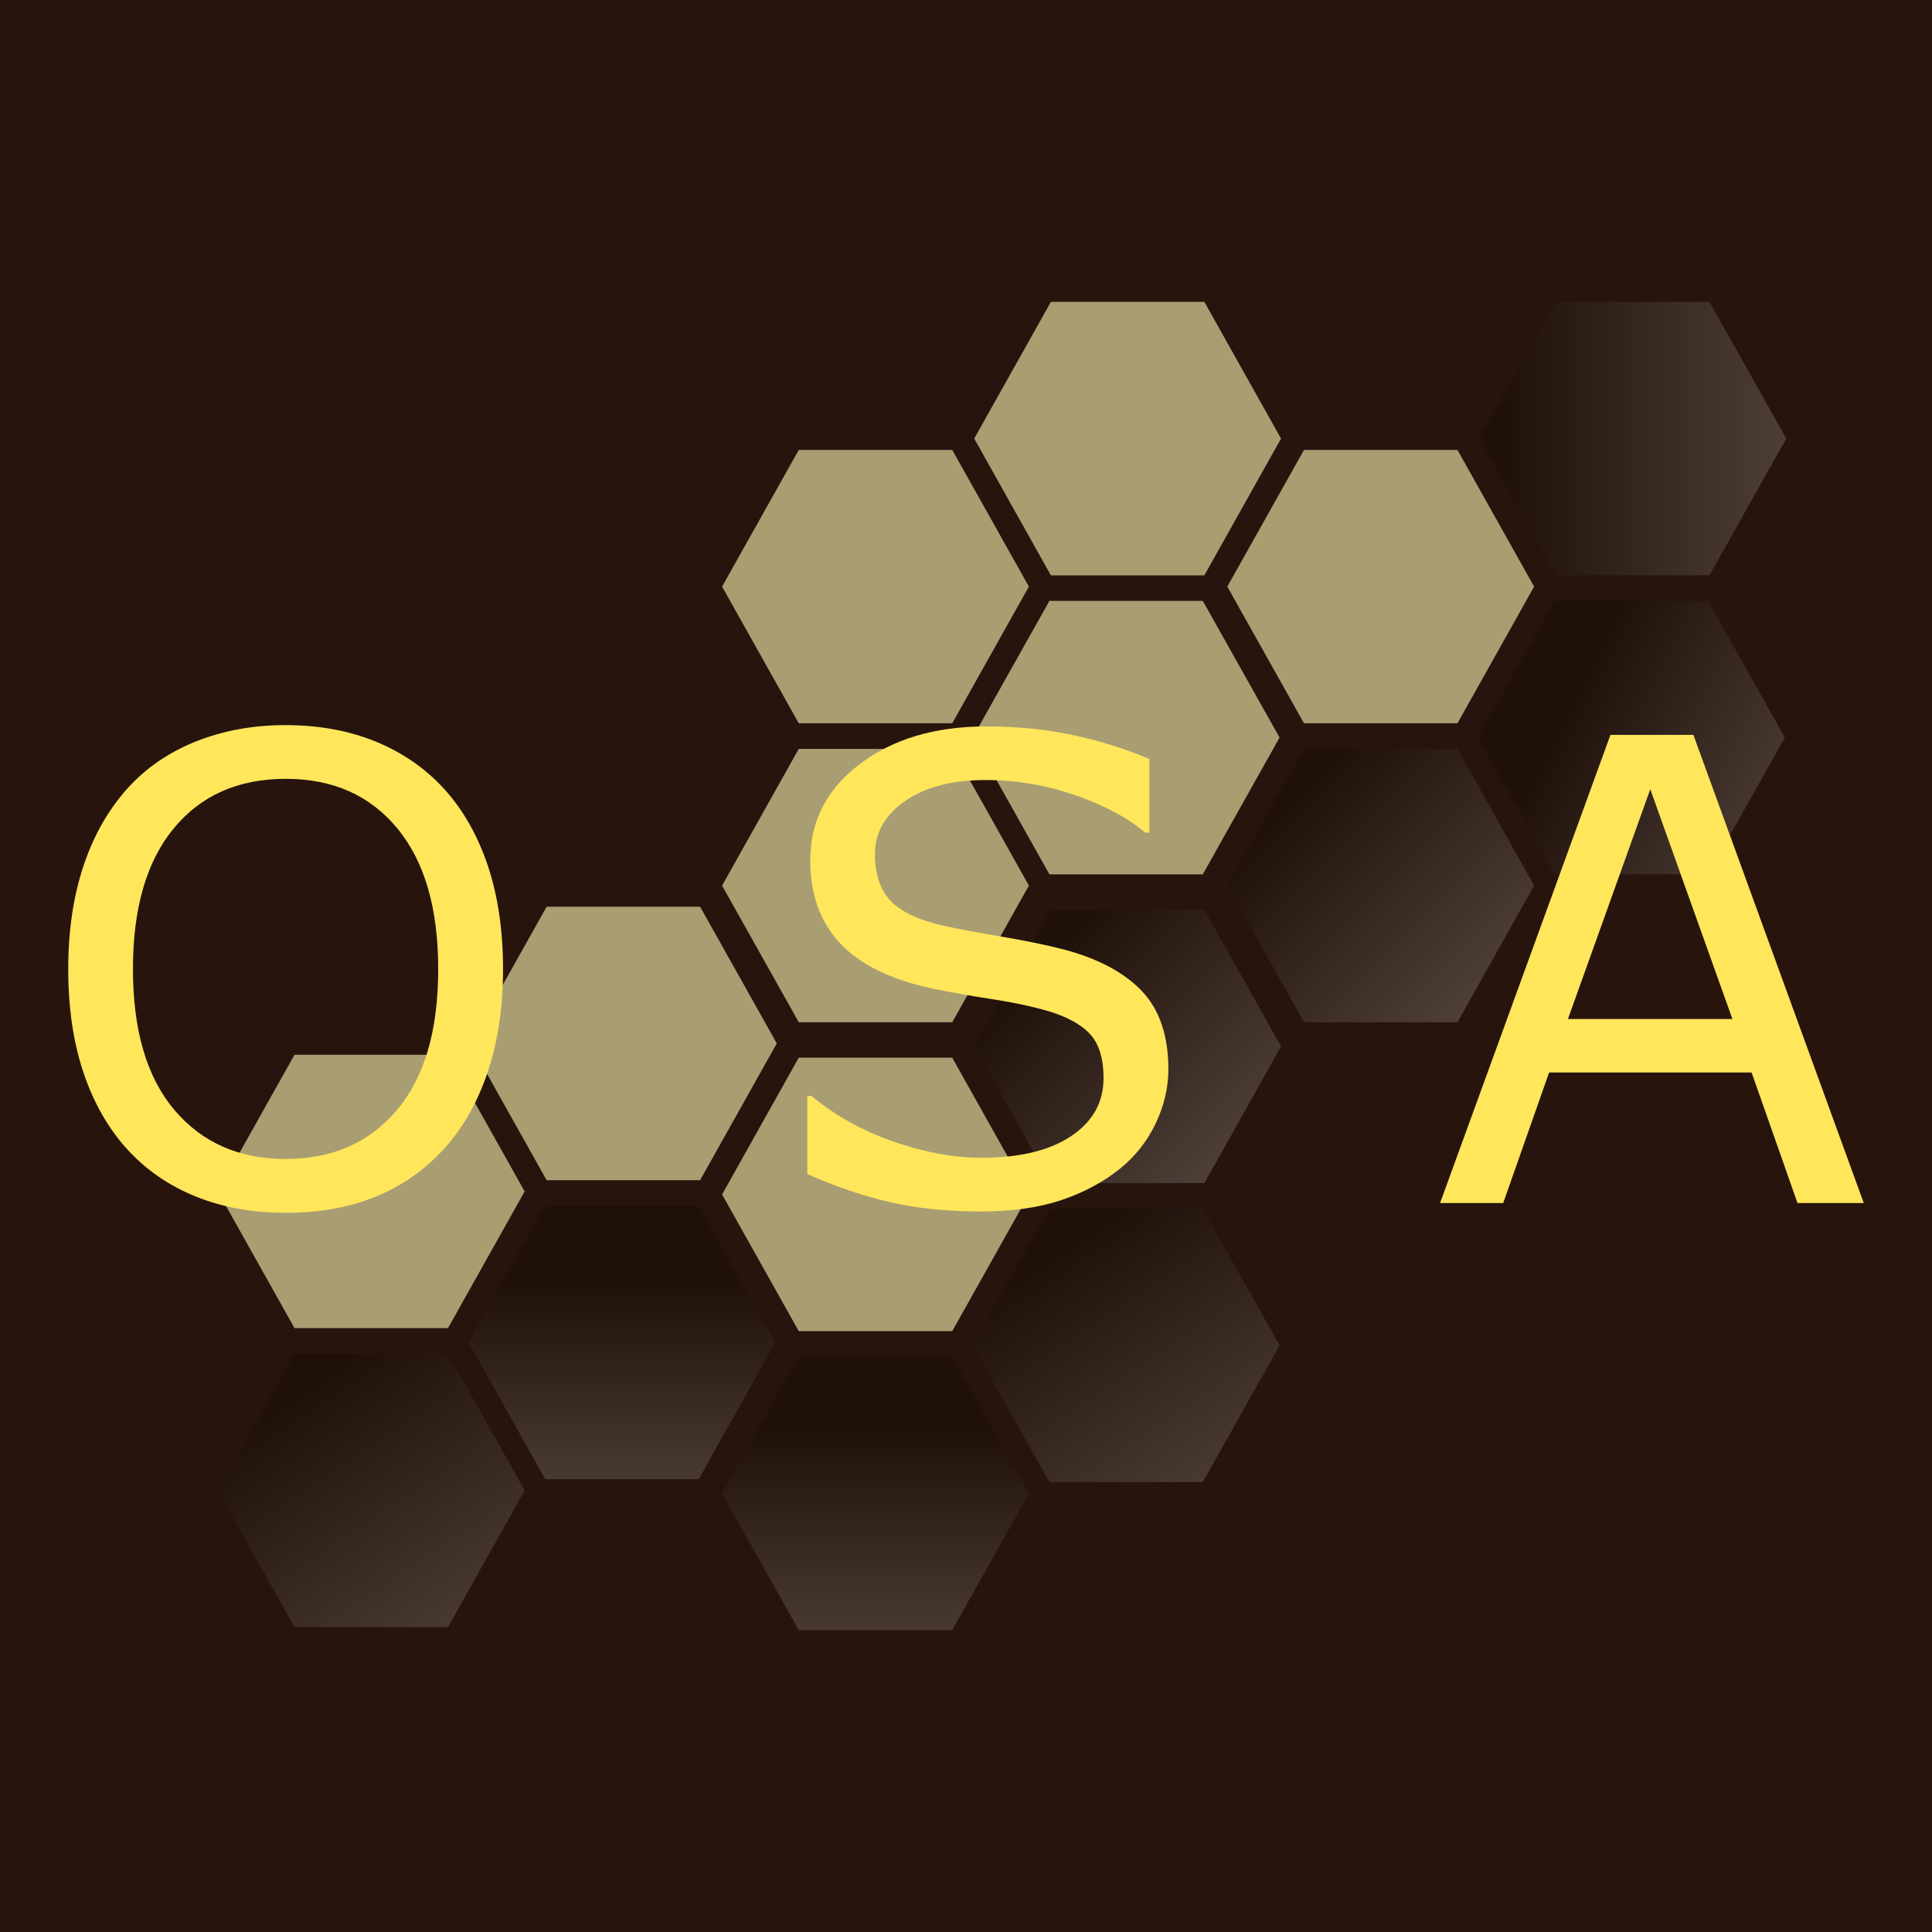<?xml version="1.0" encoding="utf-8"?>
<!-- Generator: Adobe Illustrator 21.0.0, SVG Export Plug-In . SVG Version: 6.00 Build 0)  -->
<svg version="1.1" id="Слой_1" xmlns="http://www.w3.org/2000/svg" xmlns:xlink="http://www.w3.org/1999/xlink" x="0px" y="0px"
	 viewBox="0 0 16 16" enable-background="new 0 0 16 16" xml:space="preserve">
<g>
	<rect fill="#27140D" width="16" height="16"/>
	<g>
		<g>
			<g>
				<defs>
					<rect id="SVGID_1_" x="1.804" y="11.193" width="2.537" height="2.197"/>
				</defs>
				<clipPath id="SVGID_2_">
					<use xlink:href="#SVGID_1_"  overflow="visible"/>
				</clipPath>
				<g clip-path="url(#SVGID_2_)">
					<defs>
						<polygon id="SVGID_3_" points="2.438,13.389 3.706,13.389 4.341,12.291 3.706,11.193 2.438,11.193 1.804,12.291 						"/>
					</defs>
					<clipPath id="SVGID_4_">
						<use xlink:href="#SVGID_3_"  overflow="visible"/>
					</clipPath>
				</g>
			</g>
		</g>
		<g>
			<defs>
				<rect id="SVGID_5_" x="1.804" y="11.211" width="2.541" height="2.265"/>
			</defs>
			<clipPath id="SVGID_6_">
				<use xlink:href="#SVGID_5_"  overflow="visible"/>
			</clipPath>
			<g clip-path="url(#SVGID_6_)">
				<defs>
					<polygon id="SVGID_7_" points="2.439,13.475 3.71,13.475 4.345,12.343 3.71,11.211 2.439,11.211 1.804,12.343 					"/>
				</defs>
				<clipPath id="SVGID_8_">
					<use xlink:href="#SVGID_7_"  overflow="visible"/>
				</clipPath>
				
					<linearGradient id="SVGID_9_" gradientUnits="userSpaceOnUse" x1="-567.313" y1="859.425" x2="-567.288" y2="859.425" gradientTransform="matrix(-52.959 -91.728 -91.728 52.959 48792.617 -97539.477)">
					<stop  offset="0" style="stop-color:#FFFFFF"/>
					<stop  offset="1" style="stop-color:#000000"/>
				</linearGradient>
				<polygon opacity="0.2" clip-path="url(#SVGID_8_)" fill="url(#SVGID_9_)" points="2.439,14.576 0.823,11.777 3.71,10.11 
					5.326,12.909 				"/>
			</g>
		</g>
		<g>
			<defs>
				<rect id="SVGID_10_" x="1.804" y="8.735" width="2.541" height="2.265"/>
			</defs>
			<clipPath id="SVGID_11_">
				<use xlink:href="#SVGID_10_"  overflow="visible"/>
			</clipPath>
			<polygon opacity="0.6" clip-path="url(#SVGID_11_)" fill="#FFF8B5" points="2.439,10.999 3.71,10.999 4.345,9.867 3.71,8.735 
				2.439,8.735 1.804,9.867 			"/>
		</g>
		<g>
			<defs>
				<rect id="SVGID_12_" x="3.88" y="9.985" width="2.541" height="2.265"/>
			</defs>
			<clipPath id="SVGID_13_">
				<use xlink:href="#SVGID_12_"  overflow="visible"/>
			</clipPath>
			<g clip-path="url(#SVGID_13_)">
				<defs>
					<polygon id="SVGID_14_" points="4.515,12.25 5.786,12.25 6.421,11.117 5.786,9.985 4.515,9.985 3.88,11.117 					"/>
				</defs>
				<clipPath id="SVGID_15_">
					<use xlink:href="#SVGID_14_"  overflow="visible"/>
				</clipPath>
				
					<linearGradient id="SVGID_16_" gradientUnits="userSpaceOnUse" x1="-562.752" y1="846.163" x2="-562.728" y2="846.163" gradientTransform="matrix(0 -92.378 -92.378 0 78172.008 -51973.68)">
					<stop  offset="0" style="stop-color:#FFFFFF"/>
					<stop  offset="1" style="stop-color:#000000"/>
				</linearGradient>
				<rect x="3.88" y="9.985" opacity="0.2" clip-path="url(#SVGID_15_)" fill="url(#SVGID_16_)" width="2.541" height="2.265"/>
			</g>
		</g>
		<g>
			<defs>
				<rect id="SVGID_17_" x="3.892" y="7.509" width="2.541" height="2.265"/>
			</defs>
			<clipPath id="SVGID_18_">
				<use xlink:href="#SVGID_17_"  overflow="visible"/>
			</clipPath>
			<polygon opacity="0.6" clip-path="url(#SVGID_18_)" fill="#FFF8B5" points="4.527,9.774 5.798,9.774 6.433,8.641 5.798,7.509 
				4.527,7.509 3.892,8.641 			"/>
		</g>
		<g>
			<defs>
				<rect id="SVGID_19_" x="5.98" y="11.235" width="2.541" height="2.265"/>
			</defs>
			<clipPath id="SVGID_20_">
				<use xlink:href="#SVGID_19_"  overflow="visible"/>
			</clipPath>
			<g clip-path="url(#SVGID_20_)">
				<defs>
					<polygon id="SVGID_21_" points="6.615,13.5 7.886,13.5 8.521,12.368 7.886,11.235 6.615,11.235 5.98,12.368 					"/>
				</defs>
				<clipPath id="SVGID_22_">
					<use xlink:href="#SVGID_21_"  overflow="visible"/>
				</clipPath>
				
					<linearGradient id="SVGID_23_" gradientUnits="userSpaceOnUse" x1="-562.214" y1="847.067" x2="-562.189" y2="847.067" gradientTransform="matrix(0 -92.378 -92.378 0 78257.617 -51922.68)">
					<stop  offset="0" style="stop-color:#FFFFFF"/>
					<stop  offset="1" style="stop-color:#000000"/>
				</linearGradient>
				<rect x="5.98" y="11.235" opacity="0.2" clip-path="url(#SVGID_22_)" fill="url(#SVGID_23_)" width="2.541" height="2.265"/>
			</g>
		</g>
		<g>
			<defs>
				<rect id="SVGID_24_" x="5.98" y="8.759" width="2.541" height="2.265"/>
			</defs>
			<clipPath id="SVGID_25_">
				<use xlink:href="#SVGID_24_"  overflow="visible"/>
			</clipPath>
			<polygon opacity="0.6" clip-path="url(#SVGID_25_)" fill="#FFF8B5" points="6.615,11.024 7.886,11.024 8.521,9.892 7.886,8.759 
				6.615,8.759 5.98,9.892 			"/>
		</g>
		<g>
			<defs>
				<rect id="SVGID_26_" x="8.055" y="10.01" width="2.541" height="2.265"/>
			</defs>
			<clipPath id="SVGID_27_">
				<use xlink:href="#SVGID_26_"  overflow="visible"/>
			</clipPath>
			<g clip-path="url(#SVGID_27_)">
				<defs>
					<polygon id="SVGID_28_" points="8.691,12.274 9.961,12.274 10.597,11.142 9.961,10.01 8.691,10.01 8.055,11.142 					"/>
				</defs>
				<clipPath id="SVGID_29_">
					<use xlink:href="#SVGID_28_"  overflow="visible"/>
				</clipPath>
				
					<linearGradient id="SVGID_30_" gradientUnits="userSpaceOnUse" x1="-566.529" y1="861.684" x2="-566.505" y2="861.684" gradientTransform="matrix(-52.959 -91.728 -91.728 52.959 49047.617 -97588.477)">
					<stop  offset="0" style="stop-color:#FFFFFF"/>
					<stop  offset="1" style="stop-color:#000000"/>
				</linearGradient>
				<polygon opacity="0.2" clip-path="url(#SVGID_29_)" fill="url(#SVGID_30_)" points="8.691,13.375 7.075,10.576 9.961,8.909 
					11.577,11.708 				"/>
			</g>
		</g>
		<g>
			<defs>
				<rect id="SVGID_31_" x="8.068" y="7.534" width="2.541" height="2.265"/>
			</defs>
			<clipPath id="SVGID_32_">
				<use xlink:href="#SVGID_31_"  overflow="visible"/>
			</clipPath>
			<g clip-path="url(#SVGID_32_)">
				<defs>
					<polygon id="SVGID_33_" points="8.703,9.798 9.974,9.798 10.609,8.666 9.974,7.534 8.703,7.534 8.068,8.666 					"/>
				</defs>
				<clipPath id="SVGID_34_">
					<use xlink:href="#SVGID_33_"  overflow="visible"/>
				</clipPath>
				
					<linearGradient id="SVGID_35_" gradientUnits="userSpaceOnUse" x1="-568.99" y1="868.805" x2="-568.965" y2="868.805" gradientTransform="matrix(-72.106 -72.106 -72.106 72.106 21628.6 -103663.602)">
					<stop  offset="0" style="stop-color:#FFFFFF"/>
					<stop  offset="1" style="stop-color:#000000"/>
				</linearGradient>
				<polygon opacity="0.2" clip-path="url(#SVGID_34_)" fill="url(#SVGID_35_)" points="9.338,11.069 6.935,8.666 9.338,6.263 
					11.741,8.666 				"/>
			</g>
		</g>
		<g>
			<defs>
				<rect id="SVGID_36_" x="5.98" y="6.202" width="2.541" height="2.265"/>
			</defs>
			<clipPath id="SVGID_37_">
				<use xlink:href="#SVGID_36_"  overflow="visible"/>
			</clipPath>
			<polygon opacity="0.6" clip-path="url(#SVGID_37_)" fill="#FFF8B5" points="6.615,8.466 7.886,8.466 8.521,7.334 7.886,6.202 
				6.615,6.202 5.98,7.334 			"/>
		</g>
		<g>
			<defs>
				<rect id="SVGID_38_" x="5.98" y="3.726" width="2.541" height="2.264"/>
			</defs>
			<clipPath id="SVGID_39_">
				<use xlink:href="#SVGID_38_"  overflow="visible"/>
			</clipPath>
			<polygon opacity="0.6" clip-path="url(#SVGID_39_)" fill="#FFF8B5" points="6.615,5.99 7.886,5.99 8.521,4.858 7.886,3.726 
				6.615,3.726 5.98,4.858 			"/>
		</g>
		<g>
			<defs>
				<rect id="SVGID_40_" x="8.055" y="4.976" width="2.541" height="2.265"/>
			</defs>
			<clipPath id="SVGID_41_">
				<use xlink:href="#SVGID_40_"  overflow="visible"/>
			</clipPath>
			<polygon opacity="0.6" clip-path="url(#SVGID_41_)" fill="#FFF8B5" points="8.691,7.241 9.961,7.241 10.597,6.108 9.961,4.976 
				8.691,4.976 8.055,6.108 			"/>
		</g>
		<g>
			<defs>
				<rect id="SVGID_42_" x="8.068" y="2.5" width="2.541" height="2.264"/>
			</defs>
			<clipPath id="SVGID_43_">
				<use xlink:href="#SVGID_42_"  overflow="visible"/>
			</clipPath>
			<polygon opacity="0.6" clip-path="url(#SVGID_43_)" fill="#FFF8B5" points="8.703,4.765 9.974,4.765 10.609,3.632 9.974,2.5 
				8.703,2.5 8.068,3.632 			"/>
		</g>
		<g>
			<defs>
				<rect id="SVGID_44_" x="10.164" y="6.202" width="2.541" height="2.265"/>
			</defs>
			<clipPath id="SVGID_45_">
				<use xlink:href="#SVGID_44_"  overflow="visible"/>
			</clipPath>
			<g clip-path="url(#SVGID_45_)">
				<defs>
					<polygon id="SVGID_46_" points="10.799,8.466 12.07,8.466 12.705,7.334 12.07,6.202 10.799,6.202 10.164,7.334 					"/>
				</defs>
				<clipPath id="SVGID_47_">
					<use xlink:href="#SVGID_46_"  overflow="visible"/>
				</clipPath>
				
					<linearGradient id="SVGID_48_" gradientUnits="userSpaceOnUse" x1="-568.779" y1="869.75" x2="-568.754" y2="869.75" gradientTransform="matrix(-72.106 -72.106 -72.106 72.106 21714.1 -103717.945)">
					<stop  offset="0" style="stop-color:#FFFFFF"/>
					<stop  offset="1" style="stop-color:#000000"/>
				</linearGradient>
				<polygon opacity="0.2" clip-path="url(#SVGID_47_)" fill="url(#SVGID_48_)" points="11.434,9.737 9.031,7.334 11.434,4.931 
					13.837,7.334 				"/>
			</g>
		</g>
		<g>
			<defs>
				<rect id="SVGID_49_" x="10.164" y="3.726" width="2.541" height="2.264"/>
			</defs>
			<clipPath id="SVGID_50_">
				<use xlink:href="#SVGID_49_"  overflow="visible"/>
			</clipPath>
			<polygon opacity="0.6" clip-path="url(#SVGID_50_)" fill="#FFF8B5" points="10.799,5.99 12.07,5.99 12.705,4.858 12.07,3.726 
				10.799,3.726 10.164,4.858 			"/>
		</g>
		<g>
			<defs>
				<rect id="SVGID_51_" x="12.239" y="4.976" width="2.541" height="2.265"/>
			</defs>
			<clipPath id="SVGID_52_">
				<use xlink:href="#SVGID_51_"  overflow="visible"/>
			</clipPath>
			<g clip-path="url(#SVGID_52_)">
				<defs>
					<polygon id="SVGID_53_" points="12.875,7.241 14.145,7.241 14.781,6.108 14.145,4.976 12.875,4.976 12.239,6.108 					"/>
				</defs>
				<clipPath id="SVGID_54_">
					<use xlink:href="#SVGID_53_"  overflow="visible"/>
				</clipPath>
				
					<linearGradient id="SVGID_55_" gradientUnits="userSpaceOnUse" x1="-569.888" y1="878.432" x2="-569.863" y2="878.432" gradientTransform="matrix(-78.876 -45.539 -45.539 78.876 -4932.978 -95232.469)">
					<stop  offset="0" style="stop-color:#FFFFFF"/>
					<stop  offset="1" style="stop-color:#000000"/>
				</linearGradient>
				<polygon opacity="0.2" clip-path="url(#SVGID_54_)" fill="url(#SVGID_55_)" points="14.145,8.341 11.259,6.674 12.874,3.875 
					15.761,5.542 				"/>
			</g>
		</g>
		<g>
			<defs>
				<rect id="SVGID_56_" x="12.251" y="2.5" width="2.541" height="2.264"/>
			</defs>
			<clipPath id="SVGID_57_">
				<use xlink:href="#SVGID_56_"  overflow="visible"/>
			</clipPath>
			<g clip-path="url(#SVGID_57_)">
				<defs>
					<polygon id="SVGID_58_" points="12.887,4.765 14.157,4.765 14.793,3.632 14.157,2.5 12.887,2.5 12.251,3.632 					"/>
				</defs>
				<clipPath id="SVGID_59_">
					<use xlink:href="#SVGID_58_"  overflow="visible"/>
				</clipPath>
				
					<linearGradient id="SVGID_60_" gradientUnits="userSpaceOnUse" x1="-558.759" y1="888.909" x2="-558.734" y2="888.909" gradientTransform="matrix(-103.667 0 0 103.667 -57909.875 -92146.594)">
					<stop  offset="0" style="stop-color:#FFFFFF"/>
					<stop  offset="1" style="stop-color:#000000"/>
				</linearGradient>
				<rect x="12.251" y="2.5" opacity="0.2" clip-path="url(#SVGID_59_)" fill="url(#SVGID_60_)" width="2.541" height="2.265"/>
			</g>
		</g>
		<path fill="#FFE65B" d="M3.676,6.531C3.834,6.704,3.955,6.917,4.04,7.169c0.084,0.252,0.126,0.537,0.126,0.857
			c0,0.319-0.043,0.605-0.129,0.858C3.951,9.136,3.831,9.347,3.676,9.515C3.517,9.69,3.328,9.822,3.11,9.911
			c-0.218,0.089-0.467,0.133-0.746,0.133c-0.273,0-0.52-0.045-0.743-0.135c-0.223-0.09-0.413-0.221-0.569-0.393
			C0.895,9.343,0.775,9.132,0.691,8.882c-0.084-0.25-0.126-0.535-0.126-0.857c0-0.316,0.042-0.599,0.125-0.85
			C0.773,6.924,0.894,6.71,1.054,6.531c0.153-0.17,0.342-0.3,0.569-0.391C1.85,6.05,2.097,6.005,2.364,6.005
			c0.278,0,0.527,0.046,0.749,0.137C3.334,6.233,3.522,6.363,3.676,6.531z M3.629,8.025c0-0.503-0.113-0.892-0.339-1.165
			C3.065,6.587,2.757,6.45,2.367,6.45c-0.394,0-0.703,0.137-0.928,0.41C1.213,7.134,1.101,7.522,1.101,8.025
			c0,0.509,0.115,0.898,0.344,1.168c0.229,0.27,0.536,0.405,0.922,0.405c0.385,0,0.692-0.135,0.92-0.405
			C3.515,8.923,3.629,8.534,3.629,8.025z"/>
		<path fill="#FFE65B" d="M9.676,8.856c0,0.151-0.035,0.3-0.105,0.448C9.5,9.452,9.401,9.577,9.275,9.679
			C9.136,9.79,8.974,9.877,8.789,9.939c-0.185,0.062-0.408,0.094-0.668,0.094c-0.28,0-0.531-0.026-0.754-0.078
			c-0.223-0.052-0.45-0.129-0.681-0.232V9.077h0.036c0.196,0.163,0.423,0.289,0.68,0.378c0.257,0.089,0.498,0.133,0.724,0.133
			c0.319,0,0.568-0.06,0.746-0.18c0.178-0.12,0.267-0.279,0.267-0.479c0-0.172-0.042-0.299-0.126-0.38
			c-0.084-0.082-0.212-0.145-0.384-0.19c-0.13-0.035-0.271-0.063-0.423-0.086C8.054,8.25,7.893,8.222,7.723,8.187
			C7.379,8.114,7.124,7.989,6.958,7.813C6.793,7.637,6.71,7.408,6.71,7.125c0-0.325,0.137-0.591,0.411-0.798
			c0.274-0.207,0.622-0.311,1.044-0.311c0.273,0,0.522,0.026,0.75,0.078C9.143,6.145,9.344,6.21,9.519,6.286v0.609H9.483
			C9.335,6.77,9.141,6.667,8.901,6.584c-0.24-0.082-0.487-0.124-0.738-0.124c-0.276,0-0.498,0.057-0.665,0.172
			C7.33,6.747,7.246,6.895,7.246,7.075c0,0.161,0.042,0.288,0.125,0.38c0.083,0.092,0.23,0.162,0.44,0.211
			C7.922,7.69,8.08,7.72,8.285,7.755c0.205,0.035,0.378,0.07,0.521,0.107c0.288,0.076,0.505,0.192,0.651,0.346
			C9.603,8.362,9.676,8.578,9.676,8.856z"/>
		<path fill="#FFE65B" d="M15.435,9.963h-0.549l-0.38-1.081h-1.677l-0.38,1.081h-0.523l1.411-3.877h0.687L15.435,9.963z
			 M14.347,8.439l-0.68-1.903l-0.682,1.903H14.347z"/>
	</g>
</g>
</svg>
